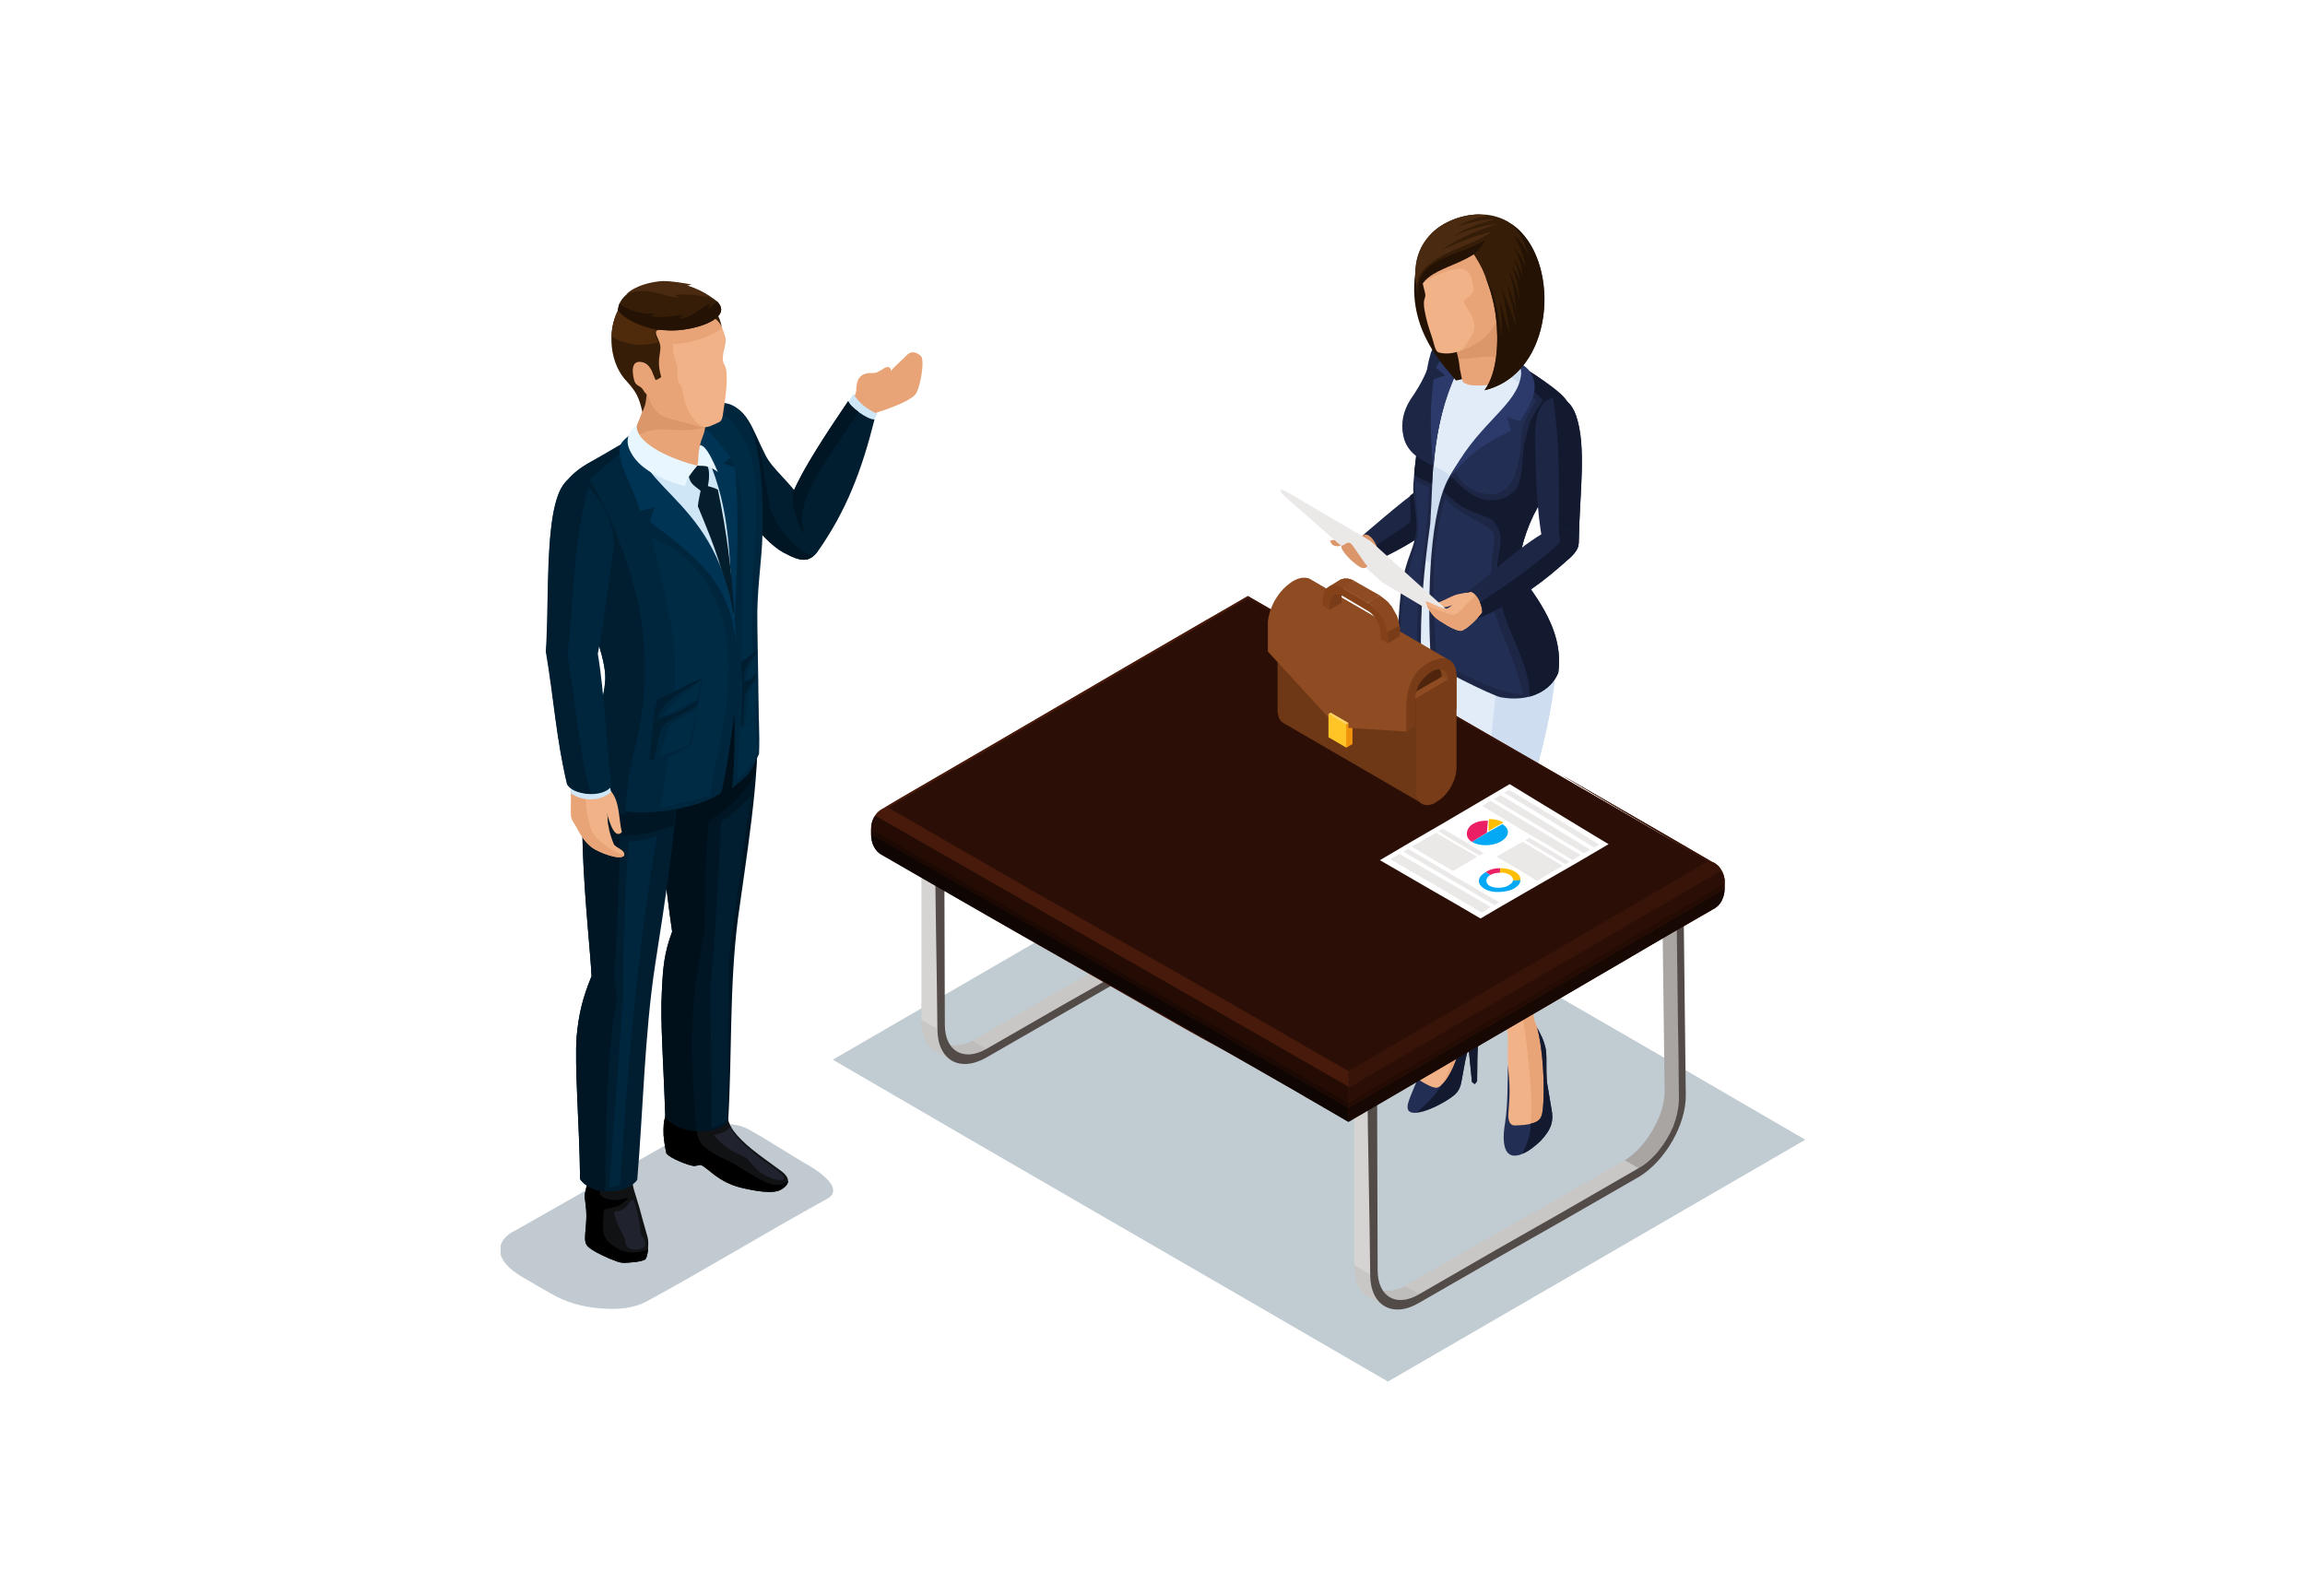 <?xml version="1.0" encoding="UTF-8" standalone="no"?>
<!DOCTYPE svg PUBLIC "-//W3C//DTD SVG 1.1//EN" "http://www.w3.org/Graphics/SVG/1.1/DTD/svg11.dtd">
<svg width="100%" height="100%" viewBox="0 0 2080 1440" version="1.1" xmlns="http://www.w3.org/2000/svg" xmlns:xlink="http://www.w3.org/1999/xlink" xml:space="preserve" style="fill-rule:evenodd;clip-rule:evenodd;stroke-linejoin:round;stroke-miterlimit:1.414;">
    <rect x="0" y="0" width="2080" height="1440" fill="#808080" stroke="none"/>
    <g id="Page-3" transform="matrix(2.667,0,0,2.667,0,0)">
        <rect x="0" y="0" width="780" height="540" style="fill:none;"/>
        <clipPath id="_clip1">
            <rect x="0" y="0" width="780" height="540"/>
        </clipPath>
        <g clip-path="url(#_clip1)">
            <rect x="0" y="0" width="780" height="540" style="fill:white;"/>
            <rect x="0" y="0" width="780" height="540" style="fill:white;"/>
            <rect x="0" y="0" width="780" height="540" style="fill:white;"/>
            <rect x="0" y="0" width="780" height="540" style="fill:white;"/>
            <g transform="matrix(1,0,0,1,-83.205,-12.864)">
                <clipPath id="_clip2">
                    <path d="M252.6,481.08L694.784,481.08L694.784,85.307L252.6,85.307L252.6,481.08Z"/>
                </clipPath>
                <g clip-path="url(#_clip2)">
                    <path d="M506.191,289.588C585.893,336.012 614.325,352.065 694.027,398.489C683.966,404.293 562.873,474.512 552.812,480.315C472.922,433.89 444.679,417.835 364.984,371.409C375.038,365.605 496.131,295.392 506.191,289.588Z" style="fill:rgb(193,203,210);"/>
                    <path d="M629.223,388.624L572.927,356.518C566.934,353.808 558.035,351.68 551.846,354.774C546.238,357.869 536.758,363.869 532.691,366.186C529.597,367.929 518.57,374.503 525.536,378.179C545.461,389.016 565.191,401.394 585.501,412.42C589.373,414.549 594.981,415.13 600.981,414.738C606.785,414.157 612.778,412.61 617.42,409.711C620.906,407.779 624.19,405.84 627.48,403.907C631.926,401.394 634.25,398.3 634.446,395.59C634.636,392.881 632.899,390.367 629.223,388.624Z" style="fill:rgb(193,203,210);"/>
                    <path d="M544.88,193.646C547.785,192.288 551.65,201.572 548.752,202.349C545.846,203.511 541.981,194.998 544.88,193.646Z" style="fill:rgb(19,26,48);"/>
                    <path d="M547.008,192.869C545.657,193.836 543.718,194.031 542.948,194.802C538.887,199.639 547.975,203.511 548.36,203.315C549.522,202.545 550.684,199.835 552.812,197.511L547.008,192.869Z" style="fill:rgb(219,150,105);"/>
                    <path d="M578.346,183.201C571.576,189.005 563.643,195.775 548.941,202.545C551.069,201.187 548.171,193.255 544.684,193.646C553.198,186.485 562.873,177.782 571.772,173.14C576.799,171.012 581.055,172.755 582.021,175.458C582.798,177.397 582.217,179.715 578.346,183.201Z" style="fill:rgb(29,38,69);"/>
                    <path d="M578.346,183.201C571.576,189.005 563.643,195.775 548.941,202.545C549.907,201.768 549.907,199.45 548.941,197.322C554.941,193.255 559.968,190.16 560.353,189.194C560.745,187.457 560.164,183.971 560.353,180.491C564.224,177.586 568.096,175.073 571.772,173.14C576.799,171.012 581.055,172.755 582.021,175.458C582.798,177.397 582.217,179.715 578.346,183.201Z" style="fill:rgb(19,26,48);"/>
                    <path d="M583.954,217.821C586.278,225.172 584.15,237.361 582.021,250.13C581.055,257.09 579.312,264.245 578.346,270.44C577.575,277.399 576.994,281.852 577.38,285.136C577.961,293.264 581.245,295.007 582.603,305.452C584.15,318.215 577.38,332.917 577.961,347.038C578.15,348.2 578.731,349.362 579.508,350.518C585.312,357.288 579.508,356.518 579.893,365.605C580.089,366.382 576.994,380.307 576.994,380.307C576.994,380.307 568.481,382.631 567.9,382.631C567.319,382.435 562.096,380.699 562.096,380.699C562.481,379.922 563.062,378.179 563.258,377.409C567.13,369.476 567.515,359.612 567.704,350.518C567.704,338.336 564.224,309.128 561.13,297.324C557.839,290.169 556.684,289.392 557.258,276.818C557.839,256.319 556.488,241.036 559.002,219.368L583.954,217.821Z" style="fill:rgb(241,178,135);"/>
                    <path d="M577.38,278.757C577.184,281.271 577.184,283.399 577.38,285.136C577.961,293.264 581.245,295.007 582.603,305.452C584.15,318.215 577.38,332.917 577.961,347.038C578.15,348.2 578.731,349.362 579.508,350.518C585.312,357.288 579.508,356.518 579.893,365.605C580.089,366.382 576.994,380.307 576.994,380.307C576.994,380.307 571.772,381.854 569.251,382.435C572.353,378.375 574.67,373.733 575.055,367.348C575.636,361.159 573.508,351.876 573.508,348.39C573.508,337.559 573.9,313.574 573.508,309.317C572.738,302.162 570.224,296.554 567.515,286.689C566.738,283.98 567.704,282.237 574.285,281.467L577.38,278.757Z" style="fill:rgb(232,164,118);"/>
                    <path d="M564.42,374.895C563.454,376.442 562.481,378.956 561.711,380.699C560.745,383.016 560.164,384.368 559.583,386.307C559.387,387.273 559.387,388.043 559.778,388.624C561.907,391.334 571.961,386.307 575.447,383.212C577.575,381.273 577.575,379.145 578.15,376.246C578.927,371.99 578.927,371.605 580.089,367.348L581.245,378.956L582.021,379.537C582.407,374.895 582.798,368.51 583.569,364.45C583.765,362.902 584.346,360.963 584.346,359.997C584.92,354.774 582.217,352.065 579.893,350.714C580.67,353.808 578.346,359.227 577.38,365.801C576.218,372.571 572.353,380.118 569.447,380.888C568.096,381.084 565.387,379.537 563.839,378.571C563.258,378.375 563.839,376.246 564.42,374.895Z" style="fill:rgb(35,46,84);"/>
                    <path d="M562.677,389.205C566.549,388.82 572.738,385.53 575.447,383.212C577.575,381.273 577.575,379.145 578.15,376.246C578.927,371.99 578.927,371.605 580.089,367.348L581.245,378.956L582.217,379.726L582.988,378.76C583.184,374.314 582.988,368.125 583.569,364.45C583.765,362.902 584.346,360.963 584.346,359.997C584.92,354.774 582.217,352.065 579.893,350.714C580.67,353.808 578.346,359.227 577.38,365.801C576.413,371.409 573.704,377.598 570.995,379.922C568.866,383.402 565.968,386.307 562.677,389.205Z" style="fill:rgb(19,26,48);"/>
                    <path d="M592.467,300.034C594.791,303.513 597.305,306.999 598.467,309.898C602.528,320.925 600.785,340.268 601.947,356.707C602.136,358.45 603.109,359.997 603.69,361.544C604.46,363.869 605.237,366.578 605.622,370.058C606.393,374.314 606.785,379.537 606.589,385.922C606.393,388.043 605.622,389.205 605.427,392.3L593.048,396.556C593.244,393.847 593.629,389.786 593.629,385.341C593.629,381.469 593.433,377.023 593.433,373.152C593.244,368.51 593.629,364.45 593.244,361.93C590.724,346.072 586.467,340.653 581.636,324.6C579.697,318.026 579.697,315.121 576.603,309.128C575.447,306.027 574.67,300.804 575.447,295.196C576.022,290.169 585.116,294.811 592.467,300.034Z" style="fill:rgb(241,178,135);"/>
                    <path d="M605.622,260.961C599.623,280.109 594.981,287.075 594.21,295.196C593.819,297.905 594.4,301.385 595.177,304.871L576.799,305.837C576.218,303.709 575.832,300.804 575.251,296.939C574.67,292.487 575.251,287.845 576.022,285.136C577.575,278.947 580.278,269.663 584.535,257.475L605.812,259.022L605.622,260.961Z" style="fill:rgb(241,178,135);"/>
                    <path d="M587.825,286.108C588.021,288.622 588.406,290.75 588.987,293.068C590.339,298.29 596.528,305.06 598.467,310.094C602.717,321.12 600.981,340.268 602.136,356.903C602.136,358.45 603.298,359.997 603.69,361.544C604.46,364.058 605.237,366.767 605.812,370.058C606.393,374.503 606.785,379.537 606.589,385.922C606.393,388.239 605.622,389.205 605.427,392.3L600.981,394.043C601.947,385.922 600.785,375.084 599.623,365.031C597.305,347.619 593.629,327.89 588.792,314.54C587.048,310.094 585.501,306.804 582.021,304.479C586.278,303.709 581.055,299.838 578.346,293.459L587.825,286.108Z" style="fill:rgb(232,164,118);"/>
                    <path d="M603.298,360.578C604.46,362.902 605.427,364.254 606.203,367.733C606.785,371.22 606.008,376.827 606.974,381.084L608.136,388.043C608.913,391.915 608.332,394.813 604.46,398.881C600.785,402.556 596.913,404.488 594.596,403.712C592.852,403.137 591.116,400.617 592.467,392.692C593.433,386.111 593.244,379.922 593.433,373.152C594.015,379.726 594.21,382.05 593.629,388.82C593.434,390.753 593.434,393.658 595.758,393.658C604.846,393.462 604.846,391.144 605.237,388.239C606.008,380.503 605.237,367.348 603.298,360.578Z" style="fill:rgb(35,46,84);"/>
                    <path d="M603.298,360.578C604.46,362.902 605.427,364.254 606.203,367.733C606.785,371.22 606.008,376.827 606.974,381.084L608.136,388.043C608.913,391.915 608.332,394.813 604.46,398.881C602.332,400.813 600.4,402.36 598.467,403.137C598.075,403.326 601.751,396.752 600.981,393.077C604.846,392.3 604.846,390.367 605.237,388.239C606.008,380.503 605.237,367.348 603.298,360.578Z" style="fill:rgb(19,26,48);"/>
                    <path d="M602.136,187.066C598.852,193.646 596.913,200.997 597.494,205.443C597.69,205.828 597.69,206.409 597.886,206.795C598.852,209.896 600.589,212.409 602.332,215.118C605.427,219.76 607.359,223.044 608.717,228.658C610.649,236.009 609.102,247.225 606.393,259.995C604.846,266.954 602.717,274.305 601.562,280.494C600.4,286.108 596.339,294.23 598.467,300.034C595.758,302.547 594.791,304.094 589.954,304.094C577.38,304.479 561.326,297.52 558.231,292.487C557.258,289.784 556.873,287.656 556.684,284.169C556.488,281.656 556.684,278.562 556.488,270.44C556.103,255.738 556.873,241.806 557.069,227.111C557.454,222.854 557.839,218.402 558.035,214.146C558.035,213.179 558.231,212.213 558.231,211.247C558.42,210.281 558.616,209.119 558.806,208.152C559.778,202.734 562.096,198.673 563.062,194.612C564.224,188.228 561.515,181.843 562.096,174.688C562.292,172.559 562.481,170.627 562.677,168.688C563.454,161.918 563.454,155.925 564.224,150.121C565.191,142.574 566.157,136.196 567.13,133.102C567.319,131.94 567.9,130.973 568.481,130.007C570.609,127.298 574.089,125.751 580.474,128.453C586.082,130.777 593.433,133.872 600.014,137.933C602.717,139.676 611.812,146.446 613.744,149.155C614.71,150.506 615.291,152.054 615.487,154.182C616.068,164.046 606.393,178.559 602.136,187.066Z" style="fill:rgb(206,221,240);"/>
                    <path d="M571.576,172.174C574.474,173.721 577.38,178.167 582.217,180.681C585.312,182.424 591.886,183.586 596.528,177.782C597.494,175.269 598.075,172.945 598.271,170.431C598.656,160.763 600.014,155.729 605.427,147.993C601.947,146.061 598.656,144.122 596.724,142L575.251,130.392L568.285,132.129C565.968,138.71 564.61,142 560.353,148.189C558.035,151.864 557.069,155.925 558.035,160.371C559.583,167.141 566.157,169.465 571.576,172.174Z" style="fill:rgb(226,236,248);"/>
                    <path d="M608.717,228.658C610.649,236.009 609.102,247.225 606.393,259.995C604.846,266.954 602.717,274.305 601.562,280.494C600.785,284.365 599.237,292.487 598.852,300.229C597.305,302.547 593.048,304.29 589.954,304.094C586.278,282.237 593.629,258.056 594.21,239.489C594.596,230.01 589.177,231.557 579.123,226.915C569.447,222.463 566.353,214.922 574.474,217.436C584.535,220.53 590.92,218.017 590.339,212.99C590.143,210.666 589.758,208.348 589.758,206.22L589.373,205.828C592.082,206.024 594.791,205.828 597.494,205.058C597.69,205.639 597.69,206.22 597.886,206.795C598.852,209.896 600.589,212.409 602.332,215.118C605.427,219.564 607.359,223.24 608.717,228.658Z" style="fill:rgb(206,221,240);"/>
                    <path d="M589.373,246.84C588.021,259.218 587.048,270.244 585.697,282.818C585.116,288.811 584.731,295.777 586.278,301.777C577.575,300.034 566.738,296.554 561.515,293.264C557.069,290.169 557.839,281.467 557.839,276.244C557.454,258.637 557.839,240.84 558.231,223.24C558.42,213.956 558.806,207.957 562.096,199.835C568.096,204.673 574.474,207.376 584.535,209.7C581.055,214.922 578.731,216.666 575.251,215.693C572.353,214.922 569.062,214.537 567.319,215.503C565.387,216.47 565.387,219.368 568.677,223.435C570.609,225.949 579.893,231.942 587.048,234.651C591.69,236.199 589.954,242.198 589.373,246.84Z" style="fill:rgb(226,236,248);"/>
                    <path d="M602.136,187.066C598.467,194.612 596.528,202.93 597.886,206.795C599.237,211.247 612.778,223.821 610.46,240.455C607.94,246.84 600.4,250.515 590.92,248.772C588.021,248.191 567.319,237.942 567.319,236.584C566.353,219.949 566.157,189.194 572.927,175.458C578.542,164.627 586.467,159.019 591.886,152.635C593.433,150.506 596.339,146.446 598.075,143.155C598.656,142.77 599.042,142.385 599.433,141.608C599.818,140.453 600.014,139.095 599.237,137.547C603.109,139.872 606.589,142.385 609.298,145.284C612.778,147.412 615.102,149.925 615.487,154.182C616.068,164.046 606.393,178.559 602.136,187.066ZM582.217,132.129C583.569,131.744 584.92,131.359 586.467,130.973C584.346,130.007 582.217,129.23 580.474,128.453C574.089,125.751 570.609,127.298 568.481,130.196C567.9,130.973 567.319,131.94 567.13,133.102C566.157,136.196 565.191,142.574 564.224,150.121C563.454,156.121 562.677,162.695 562.096,169.465C561.907,171.397 561.711,173.336 561.515,175.458C560.745,182.809 563.454,188.032 562.096,194.417C561.13,199.45 559.002,202.153 557.65,210.085C557.069,213.179 556.292,221.888 556.103,228.462C556.873,229.814 559.583,232.719 564.029,234.847C563.643,219.949 565.001,205.247 567.13,190.16C568.285,172.755 567.515,155.344 573.9,138.71C575.832,134.453 578.927,132.521 582.217,132.129Z" style="fill:rgb(29,38,69);"/>
                    <path d="M602.136,187.066C598.467,194.612 596.528,202.93 597.886,206.795C599.237,211.247 612.778,223.821 610.46,240.455C608.913,244.326 605.427,247.225 600.785,248.576C600.785,234.07 588.987,223.044 589.758,205.058C589.954,198.869 593.048,194.227 588.406,189.194C587.44,188.032 584.535,187.261 582.217,186.295C576.217,184.167 574.089,181.262 571.576,179.134C576.022,168.884 582.217,163.08 587.63,157.668L599.237,162.114C600.589,155.54 603.109,150.506 606.974,146.061L606.974,144.122C611.426,146.446 615.102,148.77 615.487,154.182C616.068,164.046 606.393,178.559 602.136,187.066ZM567.704,176.62C565.576,175.654 563.643,174.688 561.711,173.721L561.711,173.526C561.711,172.174 561.907,170.816 562.096,169.465L562.292,168.114C563.258,161.918 565.772,155.729 567.704,149.925L571.38,151.283C569.062,159.986 568.285,167.918 567.704,176.62Z" style="fill:rgb(19,26,48);"/>
                    <path d="M573.9,173.911C576.217,175.85 578.731,178.944 582.217,180.681C585.312,182.424 591.886,183.586 596.528,177.978C597.494,175.458 598.075,172.945 598.271,170.431C598.656,160.952 600.014,155.729 605.427,147.993C602.332,146.25 599.623,145.479 597.69,143.736C592.271,154.763 582.407,159.6 573.9,173.911ZM582.217,132.129C578.731,133.487 575.636,139.095 574.67,142C570.609,152.054 569.062,161.148 568.285,170.627C563.643,168.303 559.197,165.985 558.035,160.371C557.069,156.121 558.035,151.864 560.353,148.189C564.61,142 565.968,138.71 568.285,132.129L575.251,130.392L582.217,132.129Z" style="fill:rgb(29,38,69);"/>
                    <path d="M601.17,146.446L603.109,148.378C600.981,151.473 598.075,156.121 597.886,161.344C597.69,166.756 596.724,171.789 595.177,174.884C592.852,179.91 588.792,180.877 583.765,179.525C580.474,178.559 577.38,176.431 575.636,172.364C579.312,165.594 597.69,149.925 601.17,146.446Z" style="fill:rgb(35,46,84);"/>
                    <path d="M569.062,137.352L572.157,139.872L568.285,141.223C567.13,150.121 566.934,157.668 568.096,170.627C569.251,159.215 571.38,148.378 576.217,138.71C576.994,137.162 579.508,131.94 586.278,130.973L582.217,129.23C576.022,128.068 571.771,131.94 569.062,137.352Z" style="fill:rgb(44,58,107);"/>
                    <path d="M600.4,156.891C602.913,158.053 608.521,171.593 610.845,168.499C615.872,161.344 618.386,152.635 611.231,146.061C607.94,143.155 603.879,140.453 599.433,137.743L599.433,142.574C601.366,144.513 603.298,146.446 605.427,148.378C603.298,151.473 601.751,153.216 600.4,156.891Z" style="fill:rgb(19,26,48);"/>
                    <path d="M598.271,136.196C600.589,137.743 601.562,139.291 602.136,141.419C603.298,145.675 601.17,149.736 597.494,155.344L593.048,153.993L594.4,158.634C584.346,163.465 580.278,166.566 573.9,174.303C582.021,157.472 594.981,151.087 597.494,141.608C598.656,137.547 597.109,136.385 596.143,134.838C596.143,134.649 598.271,136.385 598.271,136.196Z" style="fill:rgb(44,58,107);"/>
                    <path d="M588.021,201.382C587.244,209.504 588.021,216.084 588.792,219.564C590.92,227.3 596.143,236.394 598.467,247.806C588.021,247.61 569.251,236.009 569.251,236.009C568.866,224.591 565.968,201.382 572.157,181.654C576.022,185.714 580.089,187.457 583.373,189.39C590.535,193.255 588.792,194.031 588.021,201.382Z" style="fill:rgb(35,46,84);"/>
                    <path d="M562.096,175.654C563.643,176.431 565.191,177.012 566.738,177.782C566.353,184.937 566.157,191.518 565.191,197.903C563.258,212.213 562.481,217.436 562.677,232.334C560.164,230.395 559.197,229.624 557.069,227.3C557.454,210.085 560.745,204.862 562.677,194.998C563.643,190.356 562.096,185.133 562.096,175.654Z" style="fill:rgb(35,46,84);"/>
                    <path d="M602.528,122.264C603.69,106.792 597.886,80.097 575.251,87.252C568.285,89.381 563.839,94.603 562.292,103.893C558.616,124.589 572.738,137.547 575.832,141.608C582.602,140.453 601.751,132.906 602.528,122.264Z" style="fill:rgb(36,19,4);"/>
                    <path d="M596.143,137.352C596.724,141.804 586.859,143.932 580.67,143.155C579.893,142.966 579.312,142.77 578.927,142.574C578.346,142.385 578.15,142 578.15,142C577.575,140.453 577.38,138.324 577.184,137.933C576.799,134.068 576.022,130.392 573.508,125.555L589.758,119.17L593.819,117.433C591.69,125.94 593.244,130.007 596.143,137.352Z" style="fill:rgb(232,164,118);"/>
                    <path d="M596.339,136C596.339,136.196 596.339,136.385 596.339,136.385C590.535,131.163 582.407,134.649 576.799,134.257C576.603,133.872 575.251,127.487 575.055,127.298C574.474,125.94 574.285,126.136 573.704,124.203L589.758,117.819L594.015,116.075C591.886,124.589 593.433,128.649 596.339,136Z" style="fill:rgb(219,150,105);"/>
                    <path d="M570.799,116.656L577.765,112.211L574.866,100.022L569.251,91.124C559.778,97.117 565.001,115.886 570.799,116.656Z" style="fill:rgb(36,19,4);"/>
                    <path d="M578.346,131.163C587.244,127.487 589.758,123.041 591.69,113.947C595.562,111.434 597.305,109.116 597.69,106.792C598.467,100.988 595.366,94.799 591.116,91.32C587.244,88.225 582.988,87.252 577.961,88.225C568.285,90.158 564.61,96.347 564.029,104.664C563.839,106.211 564.805,109.691 565.191,111.238C565.968,113.947 564.805,113.366 565.001,116.075C565.001,117.238 565.772,121.494 567.515,126.332C568.481,129.034 568.677,131.744 570.028,132.129C571.576,132.521 574.285,132.906 578.346,131.163Z" style="fill:rgb(241,178,135);"/>
                    <path d="M578.346,131.163C587.244,127.487 589.758,123.041 591.69,113.947C595.562,111.434 597.305,109.116 597.69,106.792C598.467,100.988 595.366,94.799 591.116,91.32C587.244,88.225 582.988,87.252 577.961,88.225C571.961,89.381 566.157,104.279 564.42,108.724C567.9,106.211 575.636,102.731 578.927,104.083C581.055,105.049 581.44,108.339 581.636,109.886C582.407,113.177 578.731,113.366 578.542,114.913C578.542,116.461 582.798,120.136 582.021,124.393C581.826,125.555 579.123,130.007 577.765,131.359C577.961,131.359 578.15,131.359 578.346,131.163Z" style="fill:rgb(232,164,118);"/>
                    <path d="M565.191,96.732C567.319,95.765 578.542,93.056 581.636,98.475C584.731,103.502 587.44,108.339 590.143,112.596C591.305,114.339 592.082,113.947 592.082,116.656C592.271,119.562 596.528,110.272 597.494,107.373C600.204,99.441 597.886,93.056 590.535,88.61C581.055,83.002 568.285,88.225 565.191,96.732Z" style="fill:rgb(54,29,7);"/>
                    <path d="M592.467,107.954C595.947,106.211 596.528,110.468 596.339,113.177C596.143,115.109 594.596,115.109 594.21,116.656C593.819,118.4 592.663,119.366 591.501,119.562C589.177,119.751 590.143,116.075 590.339,114.724C589.758,112.596 590.143,109.116 592.467,107.954Z" style="fill:rgb(232,164,118);"/>
                    <path d="M591.501,113.366C592.082,111.434 592.082,109.116 594.596,109.116C592.467,109.501 592.271,111.63 591.501,113.366Z" style="fill:rgb(219,150,105);"/>
                    <path d="M563.062,112.596C563.062,110.082 565.576,107.177 566.353,106.407C570.224,103.502 577.38,101.569 582.407,98.671C587.244,101.765 589.177,106.988 593.048,104.468C601.17,98.86 599.237,88.61 584.535,85.516C576.022,84.739 557.65,91.705 563.062,112.596Z" style="fill:rgb(54,29,7);"/>
                    <path d="M585.501,144.898C615.487,137.743 611.035,79.516 579.312,85.901C580.474,88.996 578.542,93.637 580.859,96.928C584.346,101.954 588.211,110.663 589.373,120.332C590.339,128.068 589.954,138.899 585.501,144.898Z" style="fill:rgb(54,29,7);"/>
                    <path d="M585.501,144.898C608.913,139.291 611.426,102.921 596.339,89.962C595.758,89.577 595.177,89.191 594.596,88.61C597.886,92.286 598.852,94.218 600.785,100.022C599.042,96.151 597.494,94.414 595.562,92.475C597.305,96.151 598.656,98.86 599.433,103.117C597.886,99.826 596.913,98.279 595.562,96.732C597.109,99.826 598.075,102.731 598.271,106.211C597.494,103.502 596.724,102.34 595.366,100.218C596.913,104.083 596.913,104.86 597.69,108.339C596.724,105.63 595.758,104.279 594.596,102.731C596.528,107.373 596.913,110.082 597.494,114.913C596.339,110.663 596.143,108.724 593.819,104.86C595.562,110.082 595.562,112.4 596.143,117.623C595.366,114.913 594.4,111.63 593.048,108.92C594.21,113.758 595.562,118.4 596.143,123.231C594.596,118.4 592.852,114.143 591.116,109.886C592.271,113.947 593.244,119.947 594.015,126.136C593.048,122.845 591.305,116.852 590.339,113.947C591.116,117.433 591.501,122.845 591.305,126.906C589.569,114.143 588.021,110.272 585.697,106.407C587.44,110.663 588.792,115.305 589.373,120.332C590.339,128.068 589.954,138.899 585.501,144.898Z" style="fill:rgb(36,19,4);"/>
                    <path d="M585.697,94.022C582.021,103.698 564.224,102.15 563.062,112.785C561.711,99.826 576.799,99.826 585.697,94.022Z" style="fill:rgb(36,19,4);"/>
                    <path d="M586.467,85.901C585.893,85.705 585.312,85.516 584.535,85.516C576.413,84.739 559.387,91.124 562.481,109.886C563.062,98.86 582.602,96.151 587.63,91.32C582.798,92.475 576.799,94.799 571.19,97.313C577.38,92.671 585.116,90.347 589.758,88.61C584.535,89.191 579.508,90.739 574.474,93.056C579.697,89.772 583.184,88.61 589.177,87.063C584.15,87.063 580.67,88.225 576.217,89.577C579.697,87.448 583.954,86.286 586.467,85.901Z" style="fill:rgb(74,43,18);"/>
                    <path d="M616.453,153.412C620.129,164.046 617.616,180.296 617.42,195.579C617.23,203.7 606.393,203.315 605.041,195.579C603.298,186.295 602.913,175.073 602.717,165.985C602.332,157.668 602.528,148.959 608.332,147.608C612.582,146.831 615.102,149.54 616.453,153.412Z" style="fill:rgb(29,38,69);"/>
                    <path d="M616.453,153.412C620.129,164.046 617.616,180.296 617.42,195.579C617.42,201.768 610.845,202.93 607.359,199.639C612.582,195.193 610.649,197.126 610.649,191.518C610.649,176.039 611.035,163.276 608.717,147.608C612.778,147.027 615.102,149.736 616.453,153.412Z" style="fill:rgb(19,26,48);"/>
                    <path d="M579.893,212.99C582.798,211.828 586.663,220.916 583.765,221.888C580.859,222.854 576.994,214.341 579.893,212.99Z" style="fill:rgb(19,26,48);"/>
                    <path d="M583.954,211.632C582.798,212.598 580.67,213.179 579.893,213.375C578.927,213.375 577.38,213.76 576.413,213.956C574.67,214.341 572.542,215.693 569.643,216.855C570.995,219.76 574.285,217.436 575.832,217.24C577.184,217.24 578.731,217.24 579.893,217.051C581.826,216.47 584.346,213.76 583.954,211.632Z" style="fill:rgb(241,178,135);"/>
                    <path d="M536.948,194.998C535.792,195.193 534.63,195.579 533.272,195.775C533.853,198.288 536.177,197.707 538.306,197.322L536.948,194.998Z" style="fill:rgb(219,150,105);"/>
                    <path d="M578.731,224.591C578.731,224.983 579.312,226.334 577.184,225.564L550.88,209.896L546.813,206.22L517.995,180.877C516.056,179.134 515.475,177.397 519.347,179.715L544.684,194.612C546.427,195.579 546.813,195.775 547.394,196.349L578.731,224.591Z" style="fill:rgb(235,232,232);"/>
                    <path d="M538.691,196.741C536.948,197.903 536.948,197.126 537.144,198.288C537.725,200.22 541.981,204.281 544.11,205.058C544.11,205.058 545.076,205.247 545.657,204.673C546.042,204.281 545.461,204.092 544.684,202.93L541.204,197.903C540.238,196.545 539.853,196.16 538.691,196.741Z" style="fill:rgb(219,150,105);"/>
                    <path d="M585.501,209.896C584.535,211.247 582.407,212.794 581.055,213.571C579.893,214.341 579.312,214.537 578.346,214.727C575.447,215.889 574.089,218.983 572.157,218.794C570.414,218.598 565.387,215.693 565.576,216.47C565.772,217.24 566.934,219.564 567.515,220.341C568.677,221.888 569.833,222.659 571.772,223.821C573.508,224.983 575.251,225.753 576.413,226.138C577.765,226.53 578.15,226.138 578.731,225.753C579.697,225.368 582.407,222.854 582.988,222.078C585.501,218.983 586.082,218.402 588.792,216.666L585.501,209.896Z" style="fill:rgb(241,178,135);"/>
                    <path d="M585.501,209.896L585.501,210.085L585.893,211.443C585.116,211.632 581.245,215.503 580.67,216.084C577.575,218.983 576.217,221.692 573.704,220.726C570.609,219.564 568.677,218.983 565.968,217.632C566.353,218.598 567.13,219.76 567.515,220.341C568.677,221.888 569.833,222.659 571.772,223.821C573.508,224.983 575.251,225.753 576.413,226.138C577.765,226.53 578.15,226.138 578.731,225.753C579.697,225.368 582.407,222.854 582.988,222.078C585.501,218.983 586.082,218.402 588.792,216.666L585.501,209.896Z" style="fill:rgb(232,164,118);"/>
                    <path d="M613.359,202.545C606.589,208.538 598.656,215.308 583.954,221.888C586.082,220.53 583.373,212.598 579.893,212.99C586.663,207.957 597.886,197.126 606.785,192.484C611.812,190.356 616.068,192.099 617.034,194.998C617.805,196.93 617.42,199.254 613.359,202.545Z" style="fill:rgb(29,38,69);"/>
                    <path d="M613.359,202.545C606.589,208.538 598.656,215.308 583.954,221.888C585.116,221.111 584.92,218.794 583.954,216.666C592.082,211.443 600.204,205.828 607.359,199.639C612.582,195.193 610.649,197.126 610.649,191.518C613.94,191.518 616.258,192.869 617.034,194.998C617.805,196.93 617.42,199.254 613.359,202.545Z" style="fill:rgb(19,26,48);"/>
                    <path d="M505.225,301.196L500.002,298.682C500.002,301.966 499.232,305.452 498.07,308.351C495.746,313.959 491.489,319.573 486.462,322.276L491.3,325.181C497.293,321.506 500.779,317.634 503.293,311.06C504.259,308.736 505.421,304.094 505.225,301.196Z" style="fill:rgb(168,165,163);"/>
                    <path d="M499.232,237.556L500.002,298.682L504.84,301.581L504.455,240.651L504.455,234.462C502.712,235.428 500.969,236.394 499.232,237.556Z" style="fill:rgb(168,165,163);"/>
                    <path d="M412.179,365.031L413.537,365.997L417.017,367.733C468.861,338.14 439.652,354.97 491.3,325.181L486.462,322.276C434.814,352.261 463.638,335.241 412.179,365.031Z" style="fill:rgb(201,199,197);"/>
                    <path d="M417.017,367.733L412.179,365.031C409.085,366.767 404.639,367.152 401.348,365.416C407.733,370.058 411.017,371.22 417.017,367.733Z" style="fill:rgb(191,189,187);"/>
                    <path d="M400.382,360.963L394.963,357.869C394.963,363.092 396.511,366.767 399.605,368.51L405.22,371.801C402.119,370.058 400.382,366.382 400.382,360.963Z" style="fill:rgb(201,199,197);"/>
                    <path d="M394.963,298.29L394.963,357.869L400.382,360.963L400.963,295.581C398.835,296.554 396.706,297.52 394.963,298.29Z" style="fill:rgb(214,212,210);"/>
                    <path d="M402.7,294.811L402.896,359.612C402.896,368.51 409.281,372.186 417.017,367.733C468.665,337.944 439.652,354.97 491.3,325.181C496.131,322.276 500.388,316.864 502.901,310.864C504.063,307.77 504.84,304.479 504.84,301.581L504.063,240.259L504.063,234.651C504.84,234.266 505.61,233.685 506.387,233.3L507.354,300.229C507.354,310.283 500.198,322.857 491.3,327.89C439.652,357.68 468.665,340.849 417.017,370.639C407.923,375.861 400.382,371.605 400.382,360.963C400.186,339.491 399.605,317.83 399.605,296.358C400.571,295.777 401.544,295.392 402.7,294.811Z" style="fill:rgb(83,75,72);"/>
                    <path d="M651.466,384.368L646.439,381.854C646.439,384.949 645.663,388.435 644.311,391.334C641.987,396.942 637.73,402.556 632.899,405.455L637.541,408.164C643.73,404.684 647.21,400.617 649.723,394.043C650.696,391.719 651.852,387.077 651.466,384.368Z" style="fill:rgb(168,165,163);"/>
                    <path d="M645.663,320.539L646.439,381.854L651.271,384.564L650.885,323.634L650.696,317.634C649.142,318.6 647.406,319.573 645.663,320.539Z" style="fill:rgb(168,165,163);"/>
                    <path d="M558.42,448.011L559.968,449.172L563.454,450.719C615.291,421.317 586.082,437.953 637.541,408.164L632.899,405.455C581.245,435.245 610.068,418.222 558.42,448.011Z" style="fill:rgb(201,199,197);"/>
                    <path d="M563.454,450.719L558.42,448.011C555.522,449.752 551.069,450.332 547.785,448.398C554.164,453.04 557.454,454.201 563.454,450.719Z" style="fill:rgb(191,189,187);"/>
                    <path d="M546.813,444.142L541.4,440.854C541.4,446.27 542.948,449.752 546.042,451.493L551.65,454.781C548.556,453.04 546.813,449.365 546.813,444.142Z" style="fill:rgb(201,199,197);"/>
                    <path d="M541.4,381.469L541.4,440.854L546.813,444.142L547.204,378.76C545.076,379.726 543.137,380.699 541.4,381.469Z" style="fill:rgb(214,212,210);"/>
                    <path d="M549.137,377.794L549.333,442.595C549.333,451.686 555.711,455.361 563.454,450.719C614.906,420.93 586.082,437.953 637.541,408.164C642.568,405.455 646.825,399.847 649.338,394.043C650.5,390.948 651.271,387.658 651.271,384.564L650.5,323.249L650.5,317.83C651.271,317.249 652.048,316.864 652.818,316.283L653.595,383.212C653.791,393.462 646.439,405.84 637.73,411.063C586.082,440.854 615.102,423.832 563.454,453.621C554.36,459.037 546.813,454.588 546.813,444.142C546.623,422.478 546.042,401.009 545.846,379.341C547.008,378.956 547.975,378.375 549.137,377.794Z" style="fill:rgb(83,75,72);"/>
                    <path d="M505.421,214.537L498.455,218.598L491.489,222.659C451.253,245.874 428.429,259.414 388.389,282.622C386.842,283.588 382.004,286.298 380.071,288.041C378.524,289.392 377.943,291.52 377.943,293.264L377.943,295.196C377.943,298.101 379.295,300.804 381.423,301.777L395.159,309.898C436.942,334.079 422.436,325.566 464.219,349.552C504.84,372.956 481.624,359.031 522.245,382.435L525.536,384.368L539.461,392.3L546.427,388.239L560.353,380.118L567.515,376.051L574.474,371.99L581.636,367.733C595.758,359.612 610.068,351.295 624.19,342.978C638.311,334.85 635.217,336.397 649.338,328.276L656.494,324.215L663.46,320.148C663.655,319.958 663.845,319.762 664.041,319.573C664.236,319.573 664.236,319.573 664.426,319.377C665.784,318.026 665.973,317.249 666.554,315.506C666.75,314.155 666.75,312.992 666.75,311.641L666.75,310.283C666.75,310.094 666.554,309.898 666.554,309.702C666.554,309.513 666.554,309.317 666.554,309.128C666.365,308.932 666.365,308.736 666.365,308.547C666.169,308.547 666.169,308.351 666.169,308.155C665.973,307.966 665.973,307.77 665.973,307.58C665.784,307.58 665.784,307.385 665.588,307.189C665.588,307.189 665.588,306.999 665.392,306.804C665.392,306.804 665.392,306.608 665.203,306.608C665.203,306.418 665.007,306.418 665.007,306.223C665.007,306.223 664.811,306.223 664.811,306.027L664.622,305.837L664.426,305.641C664.426,305.641 664.236,305.641 664.236,305.452L664.041,305.452C664.041,305.256 663.845,305.256 663.845,305.256C663.46,304.871 663.074,304.675 662.493,304.479L649.534,296.939L635.798,289.007C582.021,257.866 634.25,288.426 657.851,302.358L643.919,294.426L629.994,286.298C602.136,270.244 574.285,254.191 546.427,237.942L532.502,230.01L518.57,221.888L560.934,246.455L547.008,238.523L533.083,230.395L505.421,214.537Z" style="fill:rgb(71,26,11);"/>
                    <path d="M505.421,215.118L505.421,214.922L505.421,214.727L505.421,214.537L498.455,218.598L491.3,222.659C451.253,245.874 428.429,259.414 388.389,282.622L381.423,286.689C381.423,286.689 381.619,286.689 381.808,286.494L382.004,286.494L382.2,286.298L382.774,286.298L382.774,286.108L383.747,286.108L505.421,215.308L505.421,215.118Z" style="fill:rgb(71,26,11);"/>
                    <path d="M649.534,296.939L635.798,289.007C581.826,257.866 634.25,288.426 657.851,302.547L643.919,294.426L629.994,286.298C602.136,270.244 574.285,254.191 546.427,238.131L532.502,230.01L518.57,222.078L560.745,246.455L547.008,238.523L533.083,230.591L505.421,214.537L505.421,215.308L661.142,304.29C661.912,304.29 662.689,304.675 663.46,305.06L649.534,296.939Z" style="fill:rgb(56,20,8);"/>
                    <path d="M377.943,295.196C377.943,298.29 379.295,300.804 381.227,301.966C468.28,352.065 435.199,332.336 522.245,382.435L525.536,384.368L539.461,392.496C539.461,392.496 539.461,390.753 539.461,387.658L394.774,304.29L377.943,295.196Z" style="fill:rgb(15,5,2);"/>
                    <path d="M539.461,387.658L539.461,392.496C584.15,366.382 611.616,350.329 656.304,324.215L663.46,320.148C665.588,318.992 666.75,315.898 666.75,313.574C618.582,341.62 587.63,359.612 539.461,387.658Z" style="fill:rgb(23,8,3);"/>
                    <path d="M539.461,385.922L539.461,387.658L666.75,313.574L666.75,311.641L657.075,315.317L539.461,385.922Z" style="fill:rgb(36,12,4);"/>
                    <path d="M377.943,293.459L377.943,295.196L539.461,387.658L539.461,385.922L395.74,302.358L377.943,293.459Z" style="fill:rgb(28,9,3);"/>
                    <path d="M665.588,307.385L649.723,313.378L539.461,380.888L539.461,385.922L666.75,311.641C666.939,310.094 666.365,308.736 665.588,307.385Z" style="fill:rgb(43,15,6);"/>
                    <path d="M379.295,288.811C378.328,290.169 377.943,291.716 377.943,293.459L539.461,385.922L539.461,380.503L386.065,291.135L379.295,288.811Z" style="fill:rgb(36,12,4);"/>
                    <path d="M539.461,378.956C539.461,378.76 539.461,378.571 539.461,378.375C539.461,378.179 539.461,378.179 539.461,377.99C539.461,377.794 539.461,377.794 539.461,377.598C539.461,377.409 539.461,377.409 539.461,377.213L539.461,377.023C539.461,376.827 539.461,376.827 539.461,376.632L539.461,376.442L539.461,376.246C539.461,376.051 539.461,376.051 539.461,375.861C539.461,375.665 539.461,375.476 539.461,375.28L404.828,295.777L383.747,286.108C383.355,286.108 383.166,286.108 382.774,286.298C382.585,286.298 382.585,286.298 382.389,286.298L382.2,286.298C382.004,286.494 382.004,286.494 381.808,286.494C381.808,286.494 381.619,286.494 381.619,286.689L381.423,286.689C381.227,286.879 381.227,286.879 381.038,286.879C381.038,287.075 380.842,287.075 380.842,287.075C380.652,287.264 380.652,287.264 380.457,287.46C380.261,287.46 380.261,287.656 380.071,287.656C380.071,287.845 379.876,288.041 379.68,288.237C379.49,288.426 379.49,288.622 379.295,288.811L539.461,380.503L539.461,378.956Z" style="fill:rgb(71,26,11);"/>
                    <path d="M539.461,379.922L539.461,380.888L665.588,307.385C664.811,305.641 663.074,304.29 661.142,304.29L645.277,311.06L539.461,375.28L539.461,379.922Z" style="fill:rgb(56,20,8);"/>
                    <path d="M505.421,215.308C459.962,241.617 429.01,259.799 383.747,286.108C474.665,338.721 448.354,322.668 539.461,375.28C584.731,348.971 615.683,330.789 661.142,304.29C570.028,251.867 596.339,267.731 505.421,215.308Z" style="fill:rgb(43,15,6);"/>
                    <path d="M627.48,298.486C622.062,295.196 616.453,291.912 610.845,288.426C605.427,285.136 599.623,281.656 594.015,278.176C586.663,282.433 579.312,286.879 571.961,291.135C564.61,295.392 557.258,299.648 550.103,303.905C555.711,307.189 561.515,310.479 567.13,313.769C572.927,317.053 578.542,320.344 584.15,323.634C591.305,319.377 598.467,315.317 605.812,311.06C612.974,306.999 620.325,302.743 627.48,298.486Z" style="fill:white;"/>
                    <path d="M585.893,307.966C582.988,309.513 582.798,312.026 585.501,313.574C588.021,315.317 593.244,314.736 595.366,313.574C597.494,312.222 597.494,311.641 597.69,310.479C596.724,310.479 595.947,310.675 595.177,310.675C594.981,311.249 594.981,311.641 593.629,312.411C592.271,313.378 588.987,313.574 587.244,312.607C585.697,311.641 585.697,309.898 587.44,308.932C587.048,308.547 586.467,308.155 585.893,307.966Z" style="fill:rgb(3,169,245);"/>
                    <path d="M590.92,306.608C588.987,306.608 587.244,306.999 585.893,307.966C586.467,308.155 587.048,308.547 587.44,308.932C588.406,308.351 589.569,308.155 590.724,308.155C590.724,307.58 590.724,306.999 590.92,306.608Z" style="fill:rgb(235,31,100);"/>
                    <path d="M595.758,307.77C594.4,306.999 592.663,306.608 590.92,306.608C590.92,306.999 590.724,307.58 590.724,308.155C591.886,307.966 593.048,308.351 593.819,308.736C594.791,309.317 595.177,309.898 595.177,310.675C595.947,310.675 596.724,310.675 597.69,310.675C597.69,309.513 597.109,308.547 595.758,307.77Z" style="fill:rgb(255,190,0);"/>
                    <path d="M581.245,297.709C583.765,299.257 588.211,299.257 591.116,297.52C594.015,295.777 594.21,293.264 591.501,291.716C588.021,293.649 584.535,295.581 581.245,297.709Z" style="fill:rgb(3,169,245);"/>
                    <path d="M586.663,290.554C584.731,290.554 583.569,290.554 581.44,291.716C579.312,293.068 578.542,296.162 581.245,297.709C582.798,296.743 584.535,295.581 586.278,294.615C586.467,293.264 586.467,291.912 586.663,290.554Z" style="fill:rgb(235,31,100);"/>
                    <path d="M591.886,291.135C590.535,290.358 588.792,289.973 587.048,289.973C586.859,291.331 586.859,292.683 586.859,294.034C588.596,293.068 590.143,292.102 591.886,291.135Z" style="fill:rgb(255,190,0);"/>
                    <path d="M624.386,298.682C619.359,295.581 614.325,292.487 609.298,289.392C604.075,286.298 599.042,283.203 593.819,280.109C593.244,280.494 592.663,280.886 592.082,281.075C597.305,284.169 602.528,287.264 607.555,290.358C612.582,293.459 617.616,296.554 622.643,299.648C623.224,299.257 623.805,298.872 624.386,298.682Z" style="fill:rgb(235,232,232);"/>
                    <path d="M615.291,303.905C610.264,300.804 605.237,297.709 600.014,294.811C594.981,291.716 589.758,288.622 584.731,285.527C585.697,284.946 586.467,284.365 587.44,283.784C592.663,286.879 597.69,289.973 602.913,293.068C607.94,296.162 612.974,299.257 618.001,302.162C617.034,302.743 616.258,303.324 615.291,303.905Z" style="fill:rgb(235,232,232);"/>
                    <path d="M614.325,304.479C612.007,303.128 609.879,301.777 607.555,300.419C605.237,299.067 603.109,297.709 600.785,296.358C600.204,296.554 599.818,296.939 599.237,297.135C601.562,298.486 603.69,299.838 606.008,301.196C608.332,302.547 610.649,303.905 612.778,305.256C613.359,305.06 613.744,304.675 614.325,304.479Z" style="fill:rgb(235,232,232);"/>
                    <path d="M603.298,310.864C600.981,309.513 598.852,308.155 596.528,306.804C594.21,305.452 591.886,304.094 589.569,302.743C592.467,301 595.366,299.257 598.467,297.709C600.589,299.067 602.913,300.419 605.237,301.777C607.359,303.128 609.683,304.479 612.007,305.837C609.102,307.385 606.203,309.128 603.298,310.864Z" style="fill:rgb(235,232,232);"/>
                    <path d="M585.312,301.581C582.988,300.229 580.67,298.682 578.346,297.324C576.022,295.973 573.704,294.615 571.38,293.264C570.799,293.649 570.414,293.845 569.833,294.034C572.157,295.581 574.474,296.939 576.799,298.29C579.123,299.648 581.44,301 583.765,302.358C584.346,301.966 584.731,301.777 585.312,301.581Z" style="fill:rgb(235,232,232);"/>
                    <path d="M574.866,307.58C572.542,306.223 570.224,304.871 567.9,303.513C565.576,302.162 563.258,300.804 560.934,299.257C563.643,297.709 566.353,296.162 569.062,294.615C571.38,295.973 573.704,297.324 576.022,298.682C578.346,300.034 580.67,301.385 582.988,302.743C580.278,304.29 577.575,306.027 574.866,307.58Z" style="fill:rgb(235,232,232);"/>
                    <path d="M588.988,319.181C583.765,316.087 578.731,313.188 573.508,310.094C568.481,307.189 563.258,304.094 558.035,301C558.42,300.804 559.002,300.419 559.583,300.034C564.805,303.128 570.028,306.223 575.251,309.317C580.278,312.222 585.312,315.121 590.535,318.215C589.954,318.411 589.373,318.796 588.988,319.181Z" style="fill:rgb(235,232,232);"/>
                    <path d="M584.535,321.695C579.508,318.6 574.285,315.702 569.251,312.607C564.029,309.702 558.806,306.608 553.583,303.513C554.745,302.932 555.711,302.358 556.684,301.777C561.907,304.871 567.13,307.77 572.353,310.864C577.38,313.769 582.603,316.864 587.63,319.762C586.663,320.344 585.697,320.925 584.535,321.695Z" style="fill:rgb(235,232,232);"/>
                    <path d="M619.163,301.581C614.136,298.486 609.102,295.581 604.075,292.487C598.852,289.392 593.819,286.298 588.596,283.203C589.373,282.818 590.143,282.433 590.92,281.852C595.947,284.946 601.17,288.041 606.203,291.135C611.231,294.23 616.258,297.324 621.291,300.419C620.71,300.804 619.933,301.196 619.163,301.581Z" style="fill:rgb(235,232,232);"/>
                    <path d="M572.927,238.523C572.927,236.975 572.353,236.009 571.772,235.232C571.576,235.232 571.38,235.037 571.38,235.037L526.117,208.733C525.921,209.314 526.117,210.281 526.117,211.247L526.117,222.659L559.778,257.285L572.927,249.934L572.927,238.523Z" style="fill:rgb(79,38,13);"/>
                    <path d="M574.089,240.07L560.353,248.002L562.096,249.353L576.022,241.232L574.089,240.07Z" style="fill:rgb(143,76,34);"/>
                    <path d="M561.711,250.515L564.029,249.158L564.029,247.806L517.603,220.916L515.475,221.888L561.711,250.515Z" style="fill:rgb(143,76,34);"/>
                    <path d="M562.677,280.494L562.481,256.704L562.292,249.158L515.475,221.888L515.475,253.225C515.475,253.995 515.671,254.772 515.867,255.353C515.867,255.738 516.056,256.123 516.252,256.319C516.448,256.509 516.448,256.704 516.637,256.9C516.833,257.09 517.218,257.285 517.414,257.475L564.42,284.751C563.062,283.98 562.677,282.622 562.677,280.494Z" style="fill:rgb(110,55,21);"/>
                    <path d="M576.022,241.232L562.292,249.158L562.292,280.494C562.292,284.751 565.387,286.494 569.062,284.365L569.251,284.169C573.123,282.041 576.022,276.818 576.022,272.568L576.022,241.232Z" style="fill:rgb(120,60,24);"/>
                    <path d="M568.096,234.651C571.19,234.266 573.9,236.009 573.9,240.07L573.9,243.354L570.995,241.806C570.995,240.07 570.414,238.908 569.447,238.327C566.549,236.78 562.677,241.036 561.515,243.164C560.745,244.712 560.353,246.455 560.353,248.002L560.164,251.286L557.069,253.029L557.258,249.739C557.454,246.259 558.42,242.388 560.549,239.293C562.481,236.78 564.805,235.037 568.096,234.651Z" style="fill:rgb(133,69,29);"/>
                    <path d="M538.691,258.056L540.819,256.704L540.819,264.636L538.691,265.798L538.495,261.346L538.691,258.056Z" style="fill:rgb(242,147,14);"/>
                    <path d="M526.698,208.923C526.313,208.538 525.346,208.348 524.765,208.348C522.441,208.152 520.124,209.7 518.57,211.051C517.218,212.213 516.056,213.571 515.09,215.118C513.543,217.436 512.576,220.341 512.191,223.044L512.191,233.3L533.468,256.509L537.725,259.022L559.002,260.38L559.387,260.184L559.387,255.927C559.387,253.414 560.549,245.678 561.711,243.354C563.643,240.07 569.643,234.07 573.508,236.199L526.698,208.923Z" style="fill:rgb(143,76,34);"/>
                    <path d="M570.609,235.618C573.704,235.232 576.022,237.361 576.022,241.421L576.022,252.833L573.123,254.576L573.123,243.164C573.123,241.421 572.542,240.259 571.576,239.685C568.481,237.942 564.42,242.583 563.258,244.516C562.481,246.063 562.096,247.806 562.096,249.353L562.096,258.637L559.002,260.38L559.002,251.096C559.197,247.61 560.164,243.745 562.292,240.651C564.224,238.131 567.515,236.199 570.609,235.618Z" style="fill:rgb(120,60,24);"/>
                    <path d="M538.691,258.056L539.461,257.475L539.461,265.407L538.691,265.798L538.495,261.346L538.691,258.056Z" style="fill:rgb(242,147,14);"/>
                    <path d="M532.691,254.38L536.177,256.9L538.691,258.056L539.461,257.475L533.468,253.995L532.691,254.38Z" style="fill:rgb(255,213,99);"/>
                    <path d="M532.691,254.38L538.691,258.056L538.691,265.798L532.691,262.312L532.691,254.38Z" style="fill:rgb(255,197,38);"/>
                    <path d="M537.34,214.146C537.34,213.956 537.34,213.76 537.34,213.76L537.34,213.571L537.34,213.375L537.34,213.179C537.529,213.179 537.529,212.99 537.529,212.99C537.529,212.794 537.725,212.598 537.725,212.598C537.914,212.409 537.914,212.409 538.11,212.213C538.306,212.017 538.306,212.017 538.495,211.828L534.434,214.146C534.238,214.341 534.049,214.341 534.049,214.537L533.853,214.537C533.853,214.727 533.664,214.922 533.664,214.922C533.664,215.118 533.468,215.118 533.468,215.308C533.468,215.308 533.468,215.503 533.272,215.503L533.272,216.084C533.272,216.274 533.083,216.274 533.083,216.47L533.083,219.179L537.144,216.855L537.144,214.537C537.144,214.537 537.144,214.341 537.34,214.146Z" style="fill:rgb(120,60,24);"/>
                    <path d="M541.4,209.314C541.204,209.314 541.204,209.314 541.015,209.119L540.819,209.119C540.819,208.923 540.623,208.923 540.623,208.923C540.434,208.923 540.434,208.923 540.238,208.923L540.238,208.733L540.042,208.733C539.853,208.733 539.853,208.733 539.657,208.733L539.461,208.733L539.461,208.538C539.272,208.538 539.272,208.538 539.076,208.538L538.887,208.538C538.691,208.538 538.691,208.538 538.495,208.538L538.306,208.538C538.11,208.538 537.914,208.538 537.914,208.538C537.725,208.538 537.725,208.538 537.725,208.733C537.529,208.733 537.529,208.733 537.34,208.733C537.144,208.733 536.948,208.923 536.758,208.923L532.691,211.443C534.434,211.051 536.177,211.443 537.529,212.213L539.853,210.666L541.59,209.504C541.59,209.314 541.4,209.314 541.4,209.314Z" style="fill:rgb(140,73,31);"/>
                    <path d="M552.231,226.915L552.617,226.719C552.617,226.915 552.617,227.3 552.617,227.496C552.617,227.881 552.812,228.077 552.812,228.267L556.873,225.949C556.873,225.753 556.873,225.753 556.873,225.564C556.873,224.983 556.684,224.402 556.488,223.625L556.488,223.435L556.488,223.24C556.292,222.463 556.103,221.692 555.711,220.916C555.13,219.949 554.556,218.794 553.974,217.821C553.779,217.821 553.583,217.436 553.583,217.436L553.393,217.24C553.008,216.47 550.88,214.922 550.299,214.537C550.299,214.341 550.103,214.341 550.103,214.341L548.171,215.308L545.846,216.855C549.333,218.794 551.65,222.854 552.231,226.915Z" style="fill:rgb(140,73,31);"/>
                    <path d="M546.042,216.855L537.529,211.828C533.853,209.7 530.759,211.443 530.759,215.693L530.759,217.821L533.083,219.179L533.083,217.051C533.083,214.341 535.015,213.179 537.529,214.537L546.042,219.564C548.36,220.916 550.299,224.206 550.299,226.915L550.299,229.239L552.812,230.591L552.812,228.267C552.812,224.017 549.718,218.983 546.042,216.855Z" style="fill:rgb(133,66,25);"/>
                    <path d="M552.812,228.267L552.812,230.591L556.873,228.077L556.873,225.949C556.873,225.753 556.873,225.753 556.873,225.564L556.873,225.368L556.873,225.172C556.873,224.983 556.873,224.983 556.684,224.983C556.684,224.983 556.684,224.787 556.684,224.591L552.617,226.719C552.617,226.915 552.617,227.3 552.617,227.496C552.617,227.881 552.812,228.077 552.812,228.267Z" style="fill:rgb(120,60,24);"/>
                    <path d="M541.59,209.504L537.34,211.828L545.846,216.855L550.103,214.341L541.59,209.504Z" style="fill:rgb(143,76,34);"/>
                    <path d="M257.815,429.054L314.687,396.752C320.876,393.847 329.775,391.53 336.16,394.813C341.964,397.914 351.437,404.103 355.504,406.421C358.788,408.164 369.815,414.934 362.855,418.609C342.734,429.635 322.62,442.015 301.919,453.234C298.05,455.361 292.441,456.136 286.444,455.555C280.447,455.168 274.451,453.427 269.615,450.526C266.133,448.591 262.844,446.657 259.556,444.723C255.107,442.015 252.592,439.113 252.398,436.211C252.205,433.503 253.946,430.795 257.815,429.054Z" style="fill:rgb(193,202,209);"/>
                    <path d="M384.713,138.324C384.517,136.581 383.166,136.777 381.619,137.933C380.457,138.514 380.071,139.095 378.132,139.095C373.686,138.899 372.91,142 372.91,145.094C372.72,146.446 372.139,147.223 371.362,148.574C370.011,150.506 369.815,153.797 369.815,155.148L377.166,158.824L379.876,152.445C383.551,151.283 390.707,148.77 392.835,146.446C394.382,144.898 396.321,134.838 394.774,133.291C392.835,131.554 391.098,131.744 389.74,133.291C389.159,134.068 385.484,137.162 384.713,138.324Z" style="fill:rgb(232,164,118);"/>
                    <path d="M371.943,146.061C373.491,148.959 376.977,151.668 380.071,152.831L378.713,155.344C373.686,156.121 368.268,154.182 370.207,149.155C370.396,148.378 371.558,147.027 371.943,146.061Z" style="fill:rgb(206,230,245);"/>
                    <path d="M370.207,148.574C370.781,150.506 376.781,154.959 379.105,154.763C374.849,171.789 369.626,185.714 359.761,199.639C358.599,201.187 357.437,201.768 356.275,202.153C353.957,202.545 351.052,200.997 348.342,199.639L350.471,182.424C352.795,174.492 362.464,159.986 370.207,148.574Z" style="fill:rgb(0,30,48);"/>
                    <path d="M359.95,199.254C358.599,200.997 357.437,201.963 356.085,202.153C353.761,202.734 350.666,200.997 348.342,199.835C340.991,195.964 328.423,179.91 315.653,154.959C317.007,154.763 326.099,149.54 327.261,149.54C335.964,149.736 337.511,157.668 342.153,166.756C344.477,171.593 351.052,176.431 354.538,182.424L359.95,199.254Z" style="fill:rgb(0,30,48);"/>
                    <path d="M358.403,200.997C357.633,201.572 356.856,201.963 356.085,202.153C353.761,202.734 350.666,200.997 348.342,199.835C340.991,195.964 328.423,179.91 315.653,154.959C317.007,154.763 326.099,149.54 327.261,149.54C328.032,149.736 328.613,149.736 329.194,149.736C333.065,153.412 336.545,156.31 338.673,160.567C341.187,165.594 342.734,180.296 343.896,185.133C346.41,191.322 350.862,198.288 358.403,200.997Z" style="fill:rgb(0,22,36);"/>
                    <path d="M370.207,148.574C370.396,149.54 371.943,150.898 373.686,152.249C367.497,162.31 357.437,174.107 354.923,185.133C353.957,188.613 354.727,191.322 355.694,194.031C352.41,189.775 351.437,184.748 351.437,179.715C354.923,171.397 363.241,158.824 370.207,148.574Z" style="fill:rgb(0,22,36);"/>
                    <path d="M324.356,149.155C329.971,148.77 332.484,149.925 335.579,154.378C340.606,162.114 341.572,178.748 341.187,193.646C340.991,202.153 339.64,209.504 339.444,219.949C339.444,232.523 340.221,252.448 339.64,265.798C338.478,268.312 333.451,274.69 332.288,274.501C333.255,261.15 333.646,243.354 333.065,225.172C332.674,207.376 331.322,189.194 328.032,175.654C323.201,155.925 314.88,153.797 315.653,151.283C315.847,150.702 323.971,149.155 324.356,149.155Z" style="fill:rgb(0,38,61);"/>
                    <path d="M282.769,410.873C281.801,413.772 281.028,416.094 281.028,417.835C281.221,419.77 281.608,421.704 281.608,424.025C281.608,426.153 281.415,427.894 281.221,430.215C281.028,432.73 281.221,433.89 282.382,434.857C284.123,436.405 289.152,438.726 291.473,439.5C292.827,440.08 293.988,440.273 295.729,440.08C297.857,439.887 299.404,439.887 301.339,439.113C301.919,438.919 302.5,436.792 302.5,435.051C302.693,431.376 302.306,431.762 300.758,425.959C300.178,424.025 299.792,422.09 299.018,419.77C298.244,416.868 297.083,414.353 297.083,411.454L286.25,411.063L282.769,410.873Z" style="fill:rgb(17,18,20);"/>
                    <path d="M282.769,410.873C281.801,413.772 281.028,416.094 281.028,417.835C281.221,419.77 281.608,421.704 281.608,424.025C281.608,426.153 281.415,427.894 281.221,430.215C281.028,432.73 281.221,433.89 282.382,434.857C284.123,436.405 289.152,438.726 291.473,439.5C292.827,440.08 293.988,440.273 295.729,440.08C297.857,439.887 299.404,439.887 301.339,439.113C301.919,438.919 302.306,437.179 302.5,435.631C299.211,436.792 295.923,437.179 292.827,435.631C286.25,432.343 287.024,429.635 287.605,422.09C292.054,421.317 293.795,420.543 295.923,418.028C292.247,419.189 288.185,419.382 286.25,417.062L285.67,411.063L282.769,410.873Z"/>
                    <path d="M328.228,386.888C329.39,390.948 329.579,392.881 331.322,395.394C334.802,400.036 339.64,403.326 346.795,408.549C350.281,410.873 351.052,413.191 347.572,415.319C344.863,417.062 338.092,415.704 334.032,414.738C326.099,412.806 323.005,408.164 320.295,407.002L318.167,407.387C316.621,407.387 310.044,404.874 308.689,403.137C308.303,401.59 307.916,399.07 307.722,396.942C307.529,390.367 308.496,390.948 310.237,385.922C316.234,386.307 322.228,386.692 328.228,386.888Z" style="fill:rgb(17,18,20);"/>
                    <path d="M349.89,412.42C349.89,413.387 349.119,414.353 347.572,415.319C344.863,417.062 338.092,415.704 334.032,414.738C326.099,412.806 323.005,408.164 320.295,407.002L318.167,407.387C316.621,407.387 310.044,404.874 308.689,403.137C308.303,401.59 307.916,399.07 307.722,396.942C307.529,390.367 308.496,390.948 310.237,385.922C312.945,386.111 315.653,386.111 318.167,386.307C318.748,390.753 317.978,398.3 321.653,401.009C325.714,404.293 328.809,405.069 331.518,406.617C340.025,411.839 345.829,416.094 349.89,412.42Z"/>
                    <path d="M339.254,258.447C340.606,273.92 335.383,305.256 332.869,323.823C329.971,346.653 330.937,369.476 329.579,392.3C326.68,396.942 313.139,397.137 308.303,390.753C307.722,372.571 306.562,358.254 307.142,348.39C307.529,340.072 307.916,335.431 310.624,328.08C308.303,312.411 305.014,282.433 305.595,264.826L320.295,259.022L328.228,252.644L339.254,258.447Z" style="fill:rgb(0,22,36);"/>
                    <path d="M339.254,258.447C339.64,263.089 339.444,268.501 338.869,274.305C335.579,281.075 329.194,287.075 323.005,290.554C321.843,301.385 321.843,317.053 321.653,327.89C317.201,349.167 316.041,364.254 318.944,395.59C314.88,395.394 310.624,393.847 308.303,390.753C307.722,372.571 306.562,358.254 307.142,348.39C307.529,340.072 307.916,335.431 310.624,328.08C308.303,312.411 305.014,282.433 305.595,264.826L320.295,259.022L328.228,252.644L339.254,258.447Z" style="fill:rgb(0,16,26);"/>
                    <path d="M312.945,266.569C313.912,282.041 307.722,321.12 304.821,339.687C301.339,362.511 300.758,389.205 298.824,412.035C295.536,416.868 283.93,417.835 279.48,411.839C279.286,393.658 277.546,373.537 278.32,363.477C279.093,355.355 280.447,350.329 283.349,343.167C282.769,328.661 275.224,271.211 285.863,261.542L301.919,260.576L312.945,266.569Z" style="fill:rgb(0,30,48);"/>
                    <path d="M312.945,266.569C313.333,272.954 312.558,282.237 311.204,292.102C304.241,294.811 298.437,295.581 293.021,295.581C292.827,306.223 292.054,329.046 291.086,341.039C290.7,344.329 291.667,347.423 292.054,350.133C288.185,368.125 288.185,400.428 287.992,416.094C284.703,415.704 281.415,414.549 279.48,411.839C279.286,393.658 277.546,373.537 278.32,363.477C279.093,355.355 280.447,350.329 283.349,343.167C282.769,328.661 275.224,271.211 285.863,261.542L301.919,260.576L312.945,266.569Z" style="fill:rgb(0,22,36);"/>
                    <path d="M283.542,168.884C290.119,165.208 313.333,150.506 320.099,151.473C338.288,154.182 340.606,170.816 340.025,195.579C339.835,203.896 338.478,211.247 338.478,221.497C338.288,233.685 340.606,254.961 340.025,267.92C336.545,275.467 336.741,274.69 330.937,279.528C331.707,271.021 331.903,263.089 331.707,254.38C330.356,263.278 329.39,272.177 327.261,281.075C317.395,288.041 288.378,291.912 279.286,280.494C279.286,257.866 287.024,257.475 287.992,242.969C288.765,231.172 271.936,199.835 272.129,183.586C272.129,176.431 278.126,171.789 283.542,168.884Z" style="fill:rgb(0,38,61);"/>
                    <path d="M283.542,168.884L298.05,160.952C295.729,164.438 288.765,169.85 282.575,175.073C290.119,186.485 299.792,211.828 300.952,229.239C303.273,260.765 294.955,266.569 294.955,288.426C288.572,287.46 282.769,284.946 279.286,280.494C279.286,257.866 287.024,257.475 287.992,242.969C288.765,231.172 271.936,199.835 272.129,183.586C272.129,176.431 278.126,171.789 283.542,168.884Z" style="fill:rgb(0,30,48);"/>
                    <path d="M321.457,158.053C326.876,160.567 327.451,161.344 331.126,167.141L327.842,169.661L331.903,171.012C333.45,187.457 332.484,209.896 331.518,226.334C329.579,209.896 329.775,186.099 324.356,171.397C322.809,167.722 321.262,165.594 319.133,162.31C318.552,161.533 320.491,157.668 321.457,158.053Z" style="fill:rgb(0,52,84);"/>
                    <path d="M297.277,159.986C296.89,165.985 312.945,173.721 319.133,170.627C319.714,170.235 320.099,168.884 320.491,168.303C320.099,166.952 319.714,165.985 319.91,164.438C320.099,162.695 320.681,161.344 321.262,159.79C322.038,157.857 322.038,153.601 323.201,148.959L304.821,141.027L300.952,138.899C302.887,147.993 300.758,152.249 297.277,159.986Z" style="fill:rgb(232,164,118);"/>
                    <path d="M297.277,159.986C297.277,160.371 297.277,160.763 297.47,160.952C306.175,155.54 311.591,160.182 321.843,157.472C322.038,155.148 322.424,152.249 323.201,148.959L304.821,141.027L300.952,138.899C302.887,147.993 300.758,152.249 297.277,159.986Z" style="fill:rgb(219,150,105);"/>
                    <path d="M300.178,162.695C298.631,187.066 324.552,185.518 331.322,221.692C329.775,201.572 330.741,186.485 322.62,167.533L320.876,170.046L315.267,171.208L300.178,162.695Z" style="fill:rgb(206,230,245);"/>
                    <path d="M320.295,178.748C319.91,180.681 319.525,182.235 319.329,184.167C325.903,200.025 327.261,203.896 331.322,222.078C331.126,219.179 331.707,221.307 331.518,218.794C330.741,206.22 329.194,193.255 326.099,178.559C324.356,177.586 323.201,177.586 322.424,177.201C322.038,177.201 321.843,177.201 321.072,177.201L320.295,178.748Z" style="fill:rgb(4,30,46);"/>
                    <path d="M315.847,172.559C316.814,176.431 316.814,176.235 320.295,178.944L322.62,177.782C323.586,173.526 323.005,170.627 322.228,170.235C319.329,170.046 317.978,170.431 315.847,172.559Z" style="fill:rgb(4,30,46);"/>
                    <path d="M319.133,170.431C319.714,168.688 319.329,165.208 320.099,163.465C322.228,163.661 324.356,168.688 326.099,172.559C323.39,170.627 322.228,170.431 319.133,170.431Z" style="fill:rgb(232,246,255);"/>
                    <path d="M298.437,158.243C295.923,160.567 293.988,161.533 293.215,163.276C291.28,168.303 297.277,177.012 299.792,185.714L304.627,184.552L303.08,189.39C321.653,203.511 329.579,210.281 332.484,230.591C329.194,180.681 296.89,179.91 298.437,158.243Z" style="fill:rgb(0,52,84);"/>
                    <path d="M297.47,418.609C294.375,421.124 295.536,422.284 290.893,422.865C292.054,427.313 292.247,427.507 294.569,431.762C294.762,433.31 294.762,435.631 298.244,435.631C304.434,435.631 300.178,430.602 299.985,430.408C299.792,427.507 299.018,422.284 297.47,418.609Z" style="fill:rgb(32,35,46);"/>
                    <path d="M305.595,295.581C301.726,297.135 299.598,297.324 295.923,297.709C294.375,318.411 294.181,332.336 293.988,351.484L289.346,414.353C290.507,414.549 291.861,414.157 293.021,413.583C295.536,375.28 298.824,333.498 305.595,295.581Z" style="fill:rgb(0,38,61);"/>
                    <path d="M330.16,394.239C329.194,395.59 327.647,396.171 324.748,396.942C329.194,401.975 329.971,401.59 335.964,404.874C339.059,408.36 339.444,409.13 341.383,410.096C343.7,411.454 346.991,412.806 348.342,411.839C348.923,411.454 348.153,410.292 345.639,408.36C342.734,406.421 339.64,404.293 337.126,401.975C334.417,399.847 332.099,397.333 330.16,394.239Z" style="fill:rgb(32,35,46);"/>
                    <path d="M298.631,156.695C298.244,163.465 311.978,168.688 319.133,170.431C317.395,172.559 315.073,175.269 315.073,177.397C310.044,176.039 300.178,172.755 296.696,165.985C294.181,161.533 296.309,158.634 298.631,156.695Z" style="fill:rgb(232,246,255);"/>
                    <path d="M337.511,282.041C333.836,285.717 331.518,287.845 327.261,290.939C326.295,307.385 325.322,330.404 323.586,346.653L323.971,394.428C327.066,393.847 328.613,392.496 329.194,391.719L329.971,335.627C332.288,320.148 334.802,297.52 337.511,282.041Z" style="fill:rgb(0,30,48);"/>
                    <path d="M303.854,194.802C307.529,211.828 310.818,223.044 311.398,233.489C312.172,248.576 310.624,261.731 306.755,286.298L323.39,282.237C325.714,267.346 330.741,250.515 329.579,234.07C328.423,218.017 321.262,202.153 303.854,194.802Z" style="fill:rgb(0,43,69);"/>
                    <path d="M304.821,252.063C311.978,248.772 313.912,247.806 320.099,246.455L317.395,264.441C313.526,267.92 307.916,269.859 302.887,269.859L304.821,252.063Z" style="fill:rgb(0,38,61);"/>
                    <path d="M304.821,252.063C311.978,248.772 313.912,247.806 320.099,246.455C319.329,251.867 319.714,251.482 314.299,254.191C304.627,259.022 307.529,258.637 304.434,269.859C304.241,270.244 303.273,269.859 302.887,269.859L304.821,252.063Z" style="fill:rgb(0,30,48);"/>
                    <path d="M322.038,157.668C323.971,159.986 329.39,165.594 330.545,168.303C335.383,178.748 334.613,191.903 334.613,206.024C334.221,231.361 334.032,251.677 332.674,276.629C335.383,274.305 337.707,271.406 339.444,267.346C338.478,246.259 336.741,222.659 338.288,201.768C339.254,189.005 340.025,174.884 336.545,164.823C334.998,160.763 330.356,152.831 324.167,151.087L322.038,157.668Z" style="fill:rgb(0,43,69);"/>
                    <path d="M305.401,249.739C312.558,246.455 315.653,244.516 320.876,242.198L319.714,249.549C317.978,251.286 308.303,256.319 304.241,256.123L305.401,249.739Z" style="fill:rgb(0,38,61);"/>
                    <path d="M305.401,249.739C312.558,246.455 315.653,244.516 320.876,242.198C315.847,246.259 307.142,249.549 305.595,256.123C305.014,256.123 304.627,256.319 304.241,256.123L305.401,249.739Z" style="fill:rgb(0,30,48);"/>
                    <path d="M334.417,241.036C336.741,238.327 337.511,237.746 339.444,236.584L339.254,255.353C338.092,257.09 334.802,259.022 333.836,258.833L334.417,241.036Z" style="fill:rgb(0,38,61);"/>
                    <path d="M334.417,241.036C336.741,238.327 337.511,237.746 339.444,236.584C339.254,242.002 339.254,241.806 337.511,244.131C334.417,248.002 335.383,248.002 334.417,258.833C334.221,258.833 334.032,258.833 333.836,258.833L334.417,241.036Z" style="fill:rgb(0,30,48);"/>
                    <path d="M339.059,242.969L336.16,247.61L335.383,258.056C336.93,257.285 337.511,256.704 338.869,255.157L339.059,242.969Z" style="fill:rgb(0,43,69);"/>
                    <path d="M318.944,252.833L309.85,258.056L306.368,268.501C310.818,267.346 312.365,266.765 316.427,264.826L318.944,252.833Z" style="fill:rgb(0,43,69);"/>
                    <path d="M320.295,243.354C316.041,246.455 310.237,250.705 307.722,254.961C312.558,253.225 314.106,252.252 318.748,249.549C319.525,247.421 319.714,245.482 320.295,243.354Z" style="fill:rgb(0,43,69);"/>
                    <path d="M334.032,236.78C336.545,235.232 337.707,234.07 339.444,233.104L339.64,240.259C339.059,241.617 335.964,244.326 334.221,243.164L334.032,236.78Z" style="fill:rgb(0,38,61);"/>
                    <path d="M334.032,236.78C336.545,235.232 337.707,234.07 339.444,233.104C337.896,236.009 334.802,236.975 334.802,243.354C334.613,243.354 334.417,243.354 334.221,243.164L334.032,236.78Z" style="fill:rgb(0,30,48);"/>
                    <path d="M339.254,234.266C337.896,236.199 336.16,239.104 335.579,242.779C337.126,242.198 337.707,241.806 339.254,240.07C339.444,238.131 339.254,236.199 339.254,234.266Z" style="fill:rgb(0,43,69);"/>
                    <path d="M318.167,156.695C315.653,155.729 310.237,154.763 307.916,153.797C303.273,151.668 302.887,146.642 300.372,140.838C295.923,138.899 294.181,136.966 293.408,134.453C291.28,128.649 293.408,121.683 297.083,117.238C300.565,113.366 304.821,111.63 310.237,111.63C320.68,111.819 326.295,118.589 328.613,126.906C328.809,127.683 328.809,128.453 328.613,129.23C328.423,130.973 327.842,131.94 327.842,133.291C327.451,136.196 328.613,135.615 328.998,138.514C329.39,143.155 328.613,147.608 327.842,152.831C327.647,154.378 327.451,155.148 326.484,155.729C325.714,156.121 324.748,156.506 323.39,157.087C322.228,157.472 321.262,157.668 318.167,156.695Z" style="fill:rgb(241,178,135);"/>
                    <path d="M318.167,156.695C315.653,155.729 310.237,154.763 307.916,153.797C303.273,151.668 302.887,146.642 300.372,140.838C295.923,138.899 294.181,136.966 293.408,134.453C291.28,128.649 293.408,121.683 297.083,117.238C300.565,113.366 304.821,111.63 310.237,111.63C319.329,111.819 324.748,116.852 327.451,123.812C327.065,124.784 318.552,129.23 311.011,129.23C310.431,132.71 312.172,135.419 312.365,137.162C312.365,138.899 312.365,140.257 312.558,141.223C312.752,142.574 314.106,143.736 314.299,145.675C315.073,152.054 318.552,156.31 321.457,157.472C320.681,157.472 319.714,157.276 318.167,156.695Z" style="fill:rgb(232,164,118);"/>
                    <path d="M323.586,120.136C324.748,120.136 326.484,121.298 327.451,123.622C326.68,119.751 325.322,117.623 323.005,117.238L323.586,120.136Z" style="fill:rgb(54,29,7);"/>
                    <path d="M305.981,127.879C303.273,122.075 293.988,120.528 292.441,117.623C288.572,124.784 289.346,136 295.535,142.189C298.437,145.479 299.404,147.223 300.565,152.249C301.919,149.155 301.726,148.574 302.112,145.284L302.887,137.933L303.273,137.547C303.66,138.324 304.627,140.453 305.014,141.419C305.595,141.419 306.368,140.838 306.949,140.453C304.821,133.291 307.916,131.744 305.981,127.879Z" style="fill:rgb(54,29,7);"/>
                    <path d="M314.493,124.393C323.586,123.231 331.707,118.589 324.356,113.758C319.329,110.468 313.333,107.758 305.788,108.535C299.404,109.116 292.634,112.4 292.247,117.819C294.181,120.332 305.401,134.453 305.981,128.453C306.175,127.683 304.821,125.94 305.208,124.974C305.788,123.812 309.077,125.17 314.493,124.393Z" style="fill:rgb(54,29,7);"/>
                    <path d="M312.365,123.622C309.657,122.656 306.368,123.622 302.112,121.879C297.857,119.947 293.601,116.656 292.441,117.623C291.086,120.136 290.119,123.622 290.119,126.717C294.762,129.426 299.792,130.392 305.981,128.649C304.821,126.521 304.434,125.555 305.208,124.589C305.788,123.622 306.562,124.203 312.365,123.622Z" style="fill:rgb(79,43,12);"/>
                    <path d="M314.493,124.393C322.809,123.231 330.545,119.366 325.714,114.724C324.937,115.69 323.971,116.656 322.809,117.238L323.39,115.69C319.133,117.433 317.201,120.528 312.945,120.717L314.493,119.366C309.464,119.947 306.368,120.528 303.466,119.751L304.821,118.981C300.178,119.17 295.535,118.008 292.827,115.494C292.634,116.271 292.441,117.042 292.247,117.819C294.762,121.494 302.887,124.393 306.175,124.393C307.529,124.589 310.431,124.974 314.493,124.393Z" style="fill:rgb(36,19,4);"/>
                    <path d="M300.565,135.419C296.503,134.453 297.083,139.095 297.857,141.804C298.437,143.547 299.985,143.351 300.758,144.703C301.726,146.446 303.08,147.223 304.241,147.027C306.755,146.642 304.821,143.351 304.434,141.804C304.434,139.48 303.273,136 300.565,135.419Z" style="fill:rgb(232,164,118);"/>
                    <path d="M295.149,112.4C298.05,109.501 303.66,108.143 307.529,107.954C310.818,107.954 314.88,108.724 317.201,109.116C316.234,109.305 316.234,109.501 315.653,109.501C318.552,110.272 322.038,112.015 323.971,113.562C318.363,112.4 313.912,112.4 311.591,112.596C311.978,112.981 311.978,112.981 312.945,113.562C307.335,113.366 303.08,109.501 295.149,112.4Z" style="fill:rgb(74,43,18);"/>
                    <path d="M288.185,287.264C288.765,287.845 290.507,297.52 293.601,294.426C292.441,289.588 293.021,283.784 289.539,280.109C287.992,278.562 286.638,277.21 285.284,274.305C277.932,279.724 287.798,286.879 288.185,287.264Z" style="fill:rgb(241,178,135);"/>
                    <path d="M275.418,274.886C276.772,278.366 276.385,283.203 276.385,286.494C276.385,289.973 276.385,289.588 278.126,292.487C279.867,295.777 281.221,297.905 283.542,299.648C285.863,301.385 293.021,304.094 294.375,302.358C294.955,300.419 291.667,299.838 290.893,298.486C290.507,297.52 289.539,295.196 289.152,292.683C288.765,291.331 288.765,289.588 288.765,289.203C287.992,280.305 285.67,281.075 285.67,276.629L275.418,274.886Z" style="fill:rgb(241,178,135);"/>
                    <path d="M275.418,274.886C276.772,278.366 276.385,283.203 276.385,286.494C276.385,289.973 276.385,289.588 278.126,292.487C279.867,295.777 281.221,297.905 283.542,299.648C285.863,301.196 293.021,304.094 294.375,302.358C291.861,301.581 289.152,299.838 287.024,298.101C285.67,296.939 283.93,295.581 283.155,293.264C281.221,288.237 281.415,282.041 280.64,276.244L280.834,275.663L275.418,274.886Z" style="fill:rgb(232,164,118);"/>
                    <path d="M276.192,278.366L276.385,281.271C280.254,284.169 286.444,283.98 289.926,280.886L289.346,277.21L276.192,278.366Z" style="fill:rgb(206,230,245);"/>
                    <path d="M275.805,174.884C266.906,180.681 269.421,214.146 268.067,233.489C270.775,249.549 271.355,262.697 275.224,278.366C276.965,281.656 286.638,283.203 290.119,278.947C288.378,265.217 287.798,247.806 285.477,234.07C287.218,225.753 289.152,209.7 290.7,199.058C292.054,190.356 285.09,176.039 275.805,174.884Z" style="fill:rgb(0,38,61);"/>
                    <path d="M275.805,174.884C266.906,180.681 269.228,213.956 267.874,233.3C270.582,249.353 271.355,262.508 275.031,278.176C275.998,279.724 278.32,281.271 283.542,281.467C280.061,275.663 276.965,243.164 275.224,234.266C277.739,212.409 276.772,198.869 282.188,177.782C280.447,176.235 278.32,175.269 275.805,174.884Z" style="fill:rgb(0,30,48);"/>
                </g>
            </g>
        </g>
    </g>
</svg>
